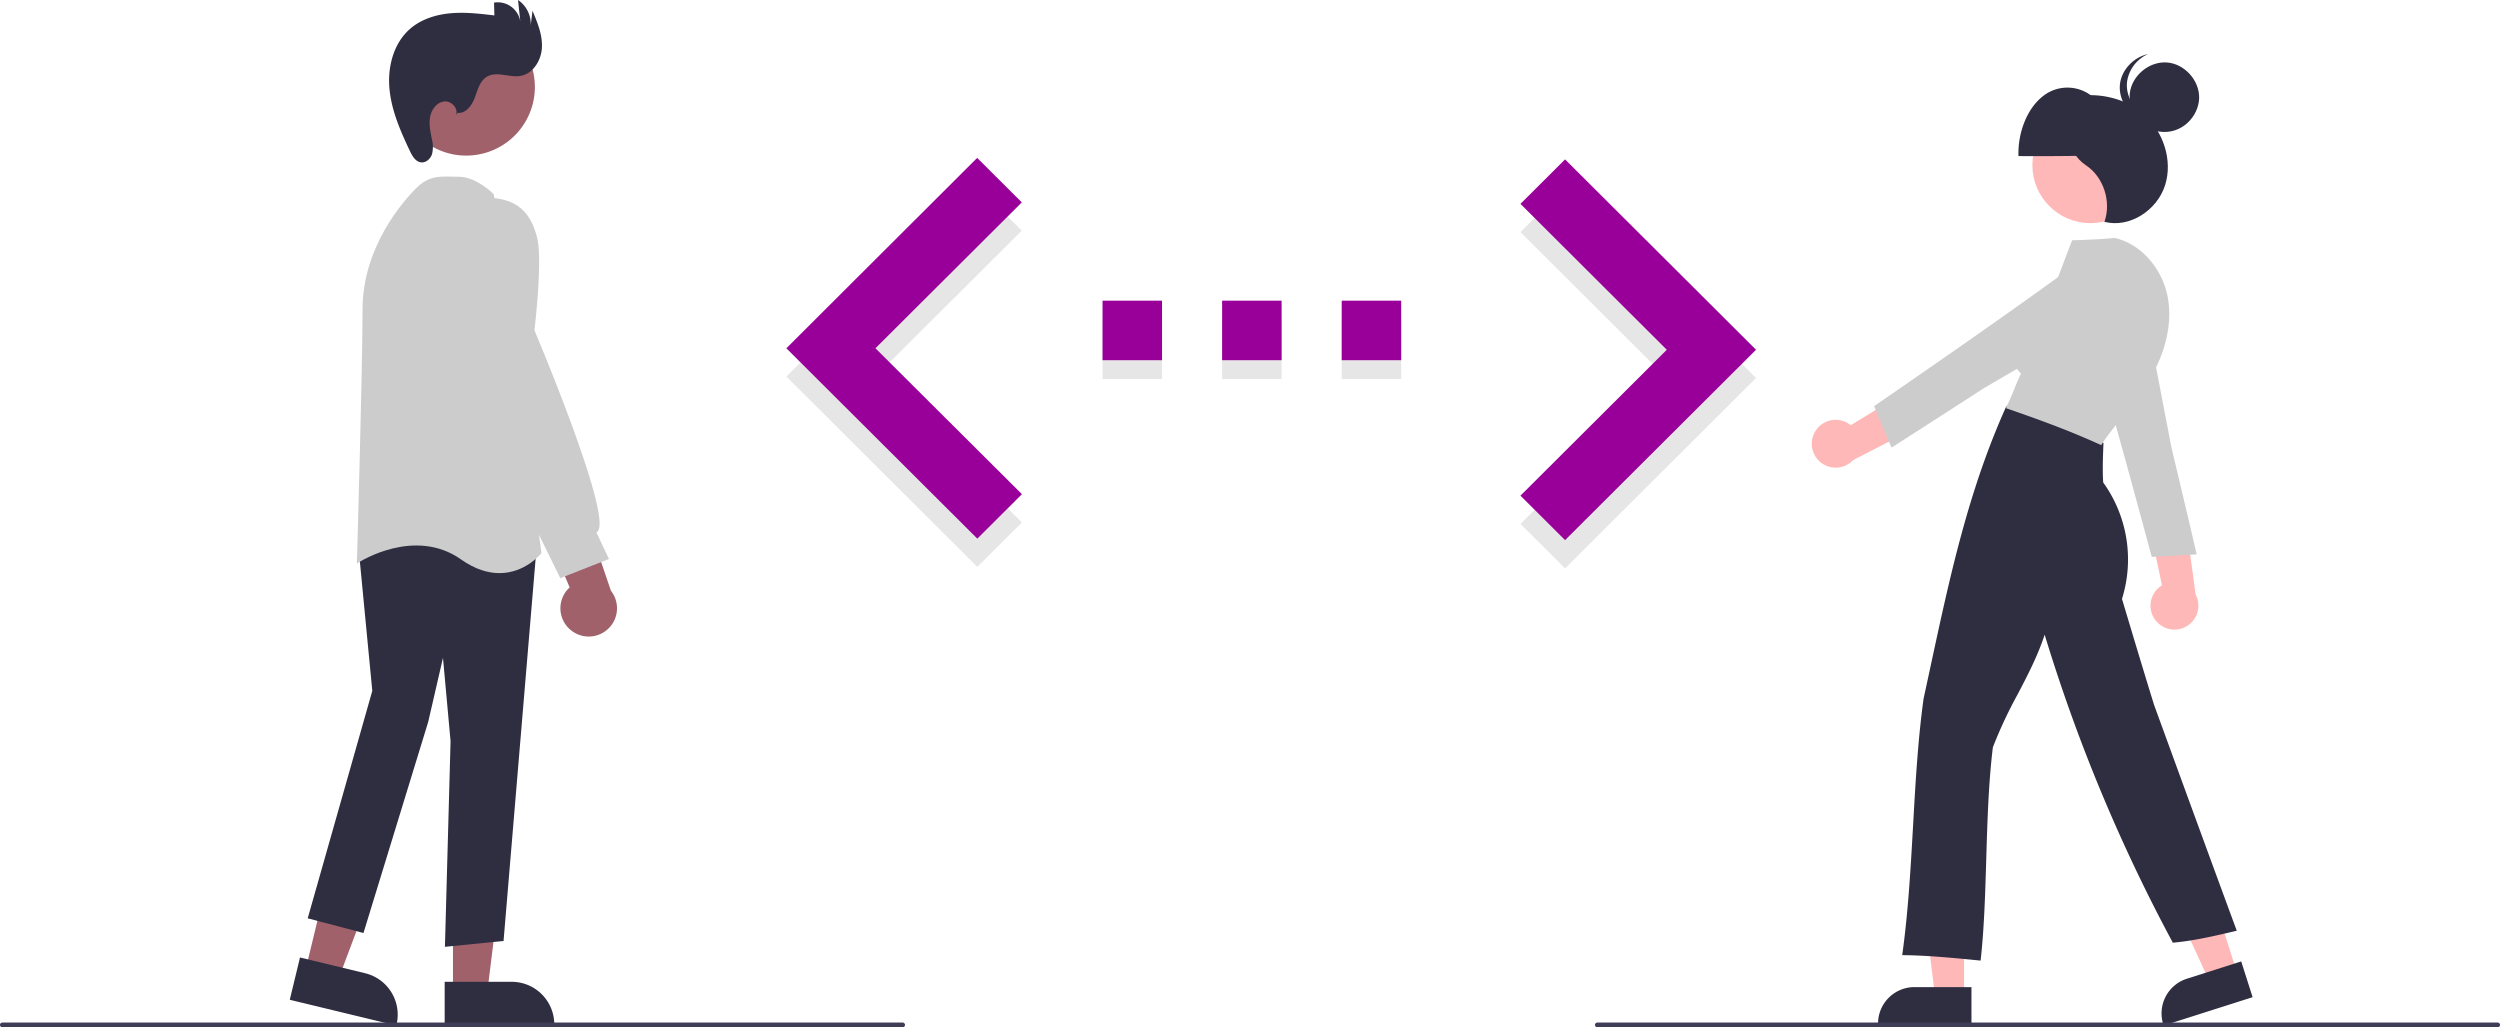 <svg data-name="Layer 1" xmlns="http://www.w3.org/2000/svg" width="1058" height="434.745" viewBox="0 0 1058 434.745"><path fill="#e6e6e6" style="isolation:isolate" d="M643.457 221.721l61.933-61.744-61.933-61.744 18.882-18.819 80.815 80.563-80.815 80.563-18.882-18.819zm-176.862-86.514h25.176v25.176h-25.176zm101.208 0h25.176v25.176h-25.176zm-50.604 0h25.176v25.176h-25.176zm-84.717 85.885l-61.996-61.744 61.933-61.744-18.882-18.819-80.752 80.563 80.815 80.563 18.882-18.819z"/><path fill="#909" d="M643.457 209.763l61.933-61.744-61.933-61.745 18.882-18.819 80.815 80.564-80.815 80.563-18.882-18.819zm-176.862-57.339h25.176v-25.176h-25.176zm126.384-25.176h-25.176v25.176h25.176zm-75.78 25.176h25.176v-25.176h-25.176zm-84.717 56.709l-61.996-61.744 61.933-61.744-18.882-18.819-80.752 80.563 80.815 80.563 18.882-18.819z"/><path fill="#a0616a" d="M129.305 410.449l14.094 3.407 19.849-52.739-20.801-5.029-13.142 54.361z"/><path d="M122.632 423.105l4.328-17.902 27.574 6.666a18.032 18.032 0 0113.276 21.74l-.096.394z" fill="#2f2e41"/><path fill="#a0616a" d="M191.696 420.05l14.5-.001 6.897-55.927-21.399.001.002 55.927z"/><path d="M188.183 415.501h28.37a18.012 18.012 0 0118.012 18.01v.406l-46.38.002zm.111-14.804l2.383-87.007-3.21-35.28-6.266 27.15-27.38 89.285-23.603-6.211 27.336-96.27-5.937-61.749 17.057-10.965.23.042 58.28 10.742-14.08 167.783z" fill="#2f2e41"/><path d="M211.359 242.547c-4.694 0-10.182-1.511-16.292-5.824-19.551-13.799-42.863 1.045-43.096 1.195l-.947.616.033-1.129c.024-.803 2.365-80.711 2.365-106.424 0-26.566 17.332-45.962 22.645-51.274 5.214-5.215 9.6-5.1 15.154-4.955.957.024 1.955.051 3.004.051 7.258 0 14.314 6.973 14.61 7.27l.142.141.027.2 20.138 151.63-.154.196c-.093.119-6.706 8.307-17.63 8.307z" fill="#ccc"/><circle cx="268.308" cy="269.431" r="29.048" transform="rotate(-61.337 36.667 212.981)" fill="#a0616a"/><path d="M241.775 266.826a11.893 11.893 0 01-.69-18.223l-16.496-38.91 21.6 3.975 12.353 36.34a11.957 11.957 0 01-16.767 16.818z" fill="#a0616a"/><path d="M237.103 244.677l-29.808-60.807-13.07-45.765.01-39.758c.03-.157 3.103-15.622 14.49-14.553 10.327 1 15.89 6.05 18.598 16.885 2.3 9.204-.846 36.51-1.15 39.086 1.997 4.738 31.975 76.165 27.012 84.766a2.184 2.184 0 01-.784.813l5.312 11.215z" fill="#ccc"/><path d="M193.593 47.747c3.483.453 6.11-3.11 7.328-6.403s2.146-7.128 5.174-8.907c4.136-2.43 9.428.493 14.158-.309 5.341-.905 8.814-6.566 9.086-11.977s-1.88-10.615-3.993-15.604l-.738 6.2A12.295 12.295 0 00219.235 0l.95 9.098a9.656 9.656 0 00-11.108-7.99l.15 5.42c-6.17-.733-12.393-1.468-18.58-.909s-12.42 2.517-17.11 6.592c-7.014 6.096-9.576 16.133-8.716 25.387s4.68 17.947 8.661 26.344c1.002 2.113 2.387 4.497 4.71 4.767 2.087.241 3.997-1.503 4.645-3.501a12.69 12.69 0 00-.056-6.234c-.587-3.12-1.327-6.308-.775-9.433s2.8-6.214 5.951-6.597 6.375 3.218 4.86 6.007z" fill="#2f2e41"/><path d="M912.591 262.953a10.056 10.056 0 012.359-15.238l-7.434-34.953 17.29 6.774 4.408 32.154a10.11 10.11 0 01-16.623 11.263z" fill="#ffb8b8"/><path d="M910.628 235.68l-.093-.343c-9.347-34.57-19.008-70.308-30.804-109.219l-.078-.255.26-.152c6.575-3.836 16.457-3.58 22.987.594a17.15 17.15 0 017.443 18.191l8.603 44.858c3.498 14.663 7.118 29.84 10.578 44.805l.098.425-.536.034c-6.3.4-12.807.815-18.021 1.043z" fill="#ccc"/><path fill="#ffb8b8" d="M831.194 421.744h-12.26l-5.834-47.287h18.094v47.287z"/><path d="M834.321 433.628h-39.53v-.5a15.404 15.404 0 0115.386-15.386h24.144z" fill="#2f2e41"/><path fill="#ffb8b8" d="M946.719 411.631l-11.682 3.722-19.916-43.284 17.241-5.494 14.357 45.056z"/><path d="M915.641 434.006l-.151-.476a15.404 15.404 0 019.989-19.332l23.004-7.33 4.823 15.136z" fill="#2f2e41"/><circle cx="884.667" cy="69.876" r="24.561" fill="#ffb8b8"/><path d="M895.694 65.324c.14-9.906-4.006-19.717-10.416-24.65a16.649 16.649 0 00-21.132.374c-6.311 5.157-10.263 15.111-9.929 25.01 14.141.04 28.282.08 41.477-.734zm-57.501 341.199l-.491-.048c-10.666-1.047-21.695-2.128-32.118-2.252l-.567-.007.077-.561c2.47-17.886 3.517-36.48 4.53-54.462.999-17.756 2.032-36.116 4.44-53.554 1.019-4.669 2.011-9.283 3-13.88 8.186-38.043 15.918-73.976 31.877-109.546l.151-.336.366.044c14.974 1.812 29.363 7.275 40.515 15.383l.216.157-.01.267c-.215 5.525-.438 11.236-.109 16.439a55.797 55.797 0 017.954 49.283c4.391 14.675 8.931 29.845 13.563 44.81 11.249 30.838 22.888 62.751 34.82 95.1l.196.531-.55.129c-8.585 2.016-17.441 4.094-26.177 4.9l-.33.03-.157-.291A712.851 712.851 0 01865.3 268.602c-2.981 9.093-7.276 17.3-11.437 25.25a189.022 189.022 0 00-10.482 22.401c-1.842 15.121-2.33 31.504-2.802 47.347-.447 14.98-.868 29.128-2.331 42.432z" fill="#2f2e41"/><path d="M876.282 41.129c10.646-2.294 22.422-.112 30.783 7.071s12.606 19.61 9.171 30.266-15.096 18.155-25.64 15.403c3.02-8.512-.378-18.963-7.762-23.866-8.756-5.815-11.166-19.697-6.552-28.874z" fill="#2f2e41"/><path d="M889.207 188.372l-.389-.177c-13.581-6.197-26.898-10.951-39.376-15.289l-.382-.082-.001-1.11.248.087.17-.377c.17-.377.287-.634.386-.804l-.003-.001c1.04-2.12 1.867-4.168 2.667-6.149.825-2.044 1.677-4.155 2.777-6.389a19.356 19.356 0 01-4.276-20.828c2.756-6.533 9.784-11.62 17.168-12.465 2.706-7.449 8.735-23.1 8.735-23.1s12.678-.348 17.777-.995l.086-.011.084.019c11.13 2.439 20.424 12.971 22.598 25.613 1.835 10.67-.952 22.875-7.847 34.366a148.04 148.04 0 01-11.71 16.089c-3.106 3.884-6.04 7.552-8.476 11.246z" fill="#ccc"/><path d="M913.292 57.865zm.498-2.182c-7.452-1.112-13.303-8.73-12.456-16.217S909.587 25.86 917.1 26.44s13.89 7.764 13.577 15.293-7.37 15.37-16.885 13.95z" fill="#2f2e41"/><path d="M912.627 50.828c-7.452-1.112-13.303-8.73-12.456-16.217a15.241 15.241 0 018.882-11.735c-6.01 1.316-11.183 6.553-11.882 12.735-.847 7.487 5.004 15.105 12.456 16.217a14.208 14.208 0 008.172-1.142 14.504 14.504 0 01-5.172.142z" fill="#2f2e41"/><path d="M768.069 182.806a10.056 10.056 0 0115.153-2.853l30.479-18.655-.627 18.559-28.847 14.87a10.11 10.11 0 01-16.158-11.92z" fill="#ffb8b8"/><path d="M793.128 171.868l.293-.202c29.482-20.33 59.958-41.348 92.715-65.434l.215-.158.23.195c5.808 4.92 8.86 14.323 7.099 21.87a17.15 17.15 0 01-14.672 13.08l-39.428 23.057c-12.66 8.184-25.764 16.653-38.721 24.902l-.368.234-.21-.494c-2.477-5.806-5.036-11.804-6.989-16.644z" fill="#ccc"/><path d="M382 434.745H1a1 1 0 010-2h381a1 1 0 110 2zm675 0H676a1 1 0 010-2h381a1 1 0 010 2z" fill="#3f3d56"/></svg>